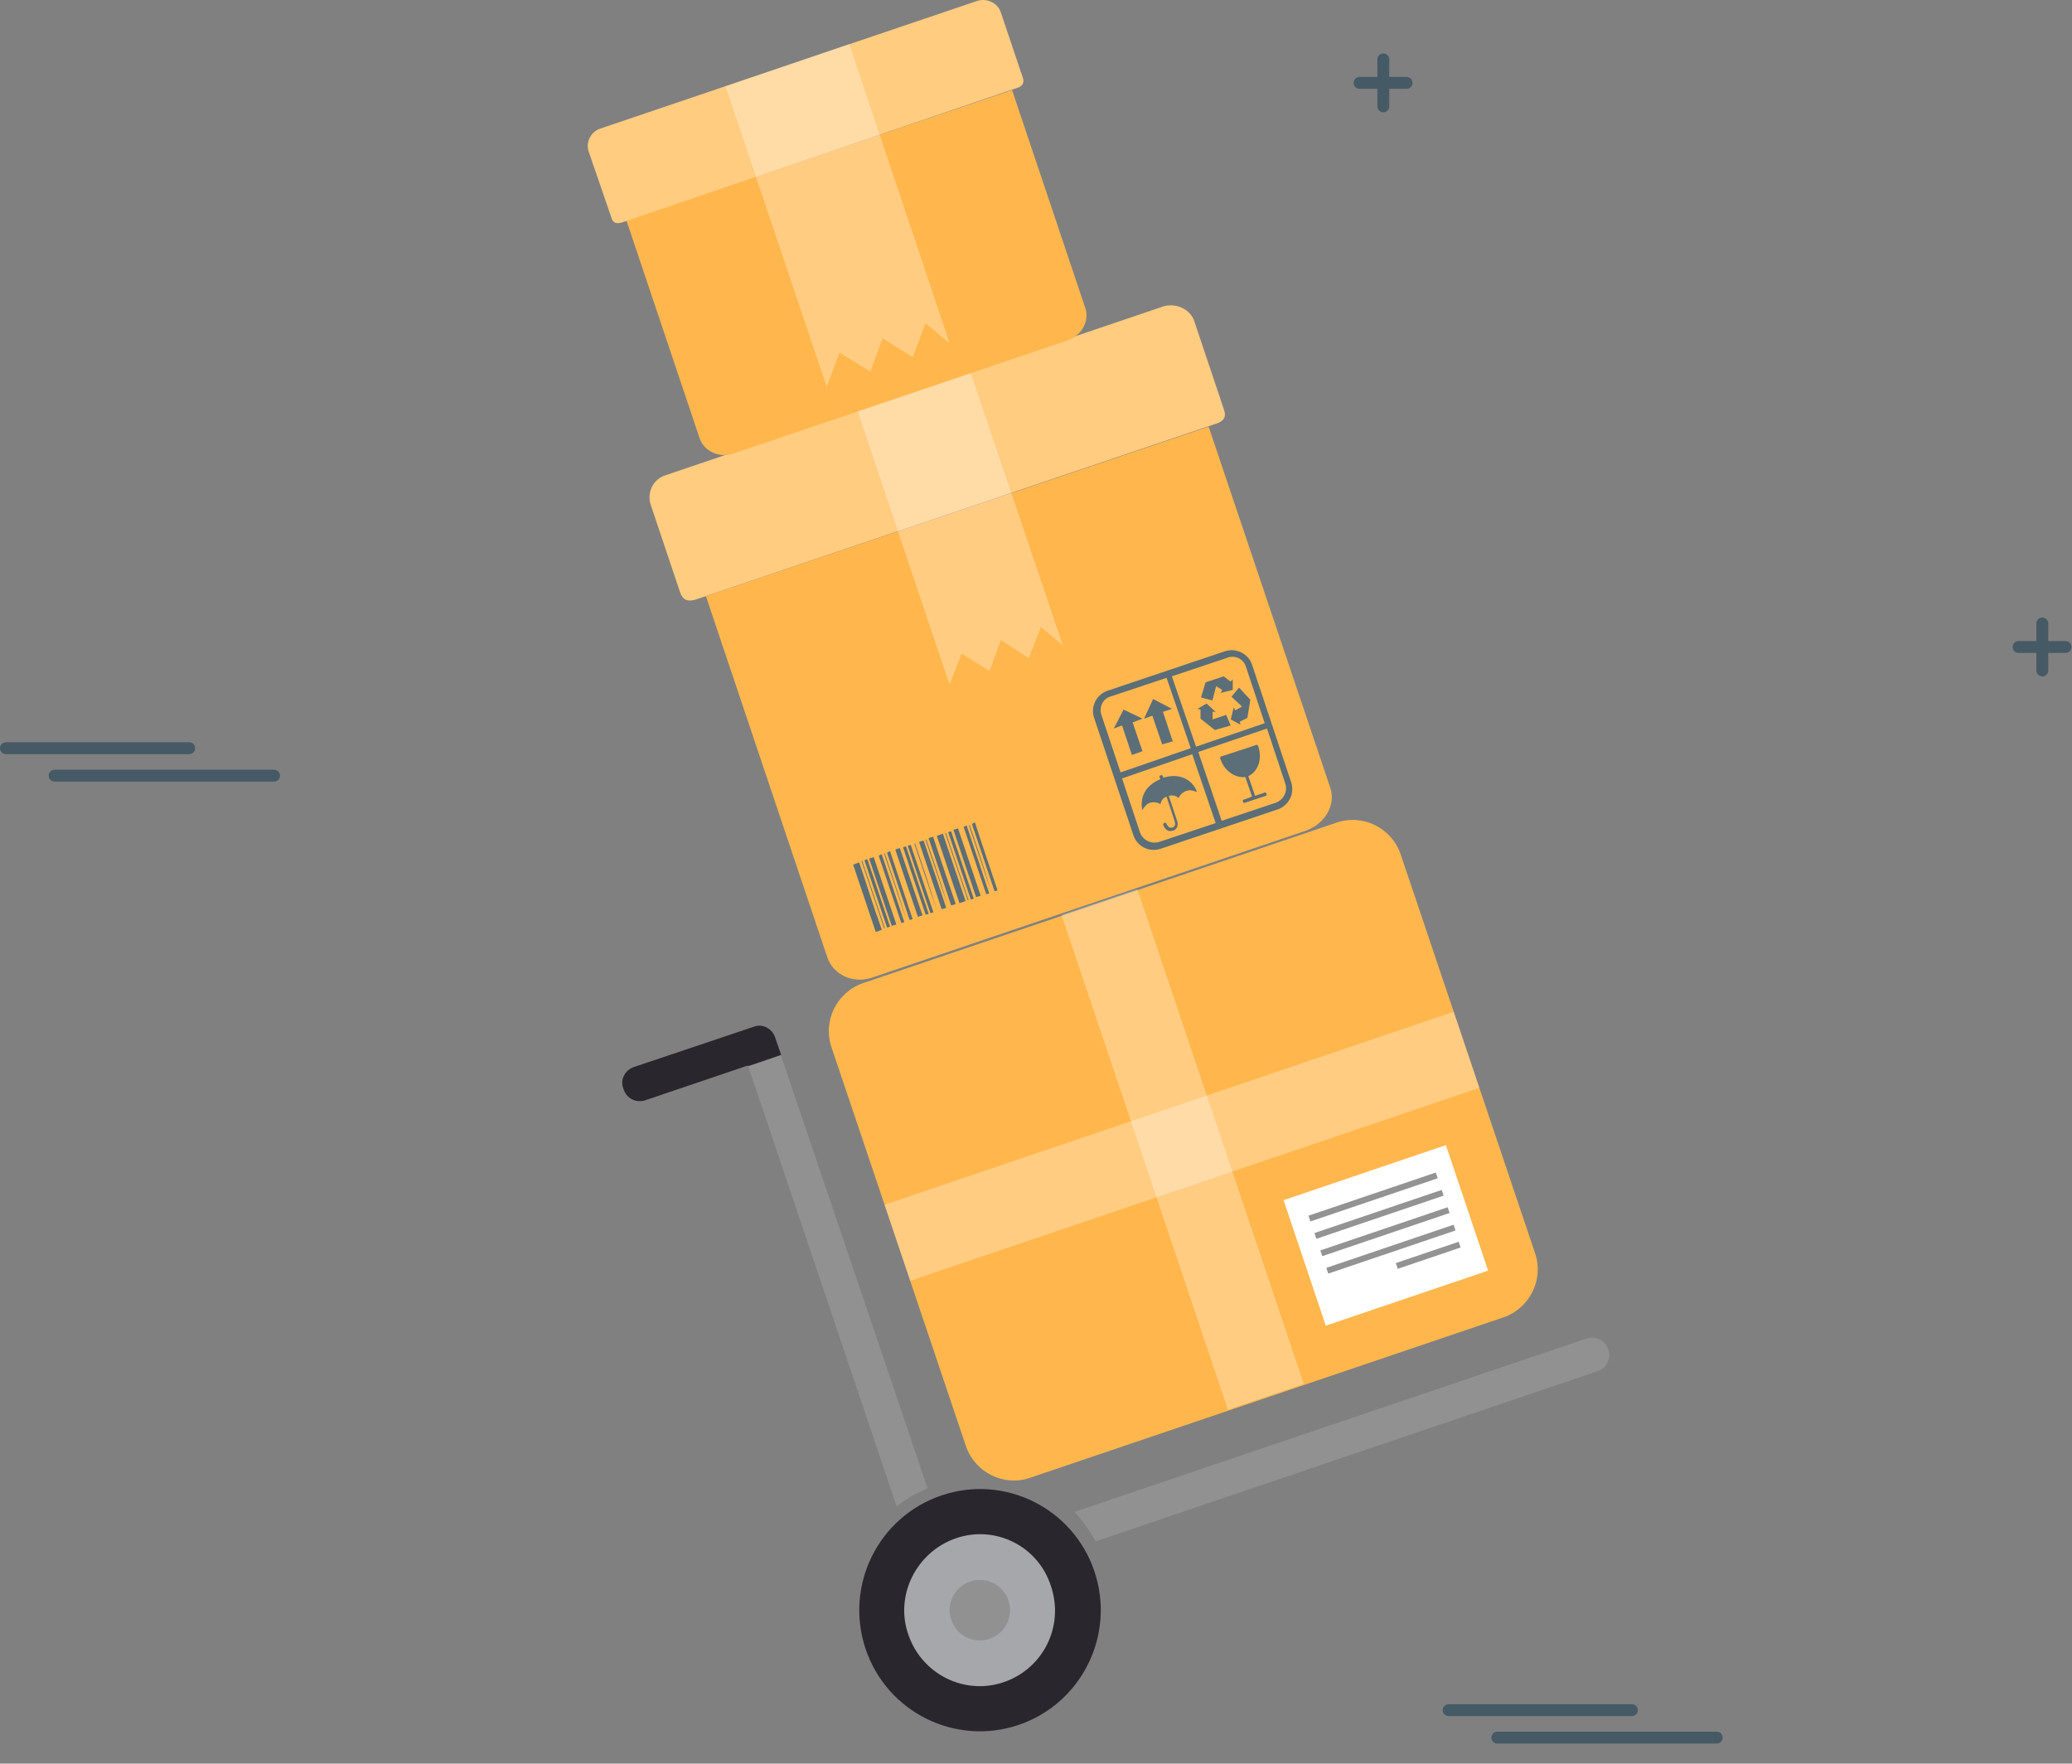 <svg width="349" height="297" viewBox="0 0 349 297" version="1.1" xmlns="http://www.w3.org/2000/svg" xmlns:xlink="http://www.w3.org/1999/xlink">
<rect x="0" y="0" width="349" height="297" fill="#808080" stroke="none"/>
<title>Component</title>
<desc>Created using Figma</desc>
<g id="Canvas" transform="translate(-23742 958)">
<g id="Component">
<g id="icon">
<g id="Group">
<g id="Vector">
<use xlink:href="#path0_stroke" transform="translate(23994.2 -665.374)" fill="#455A64"/>
</g>
<g id="Vector">
<use xlink:href="#path1_stroke" transform="translate(23986 -670)" fill="#455A64"/>
</g>
</g>
<g id="Group">
<g id="Vector">
<use xlink:href="#path2_stroke" transform="translate(23751.2 -827.375)" fill="#455A64"/>
</g>
<g id="Vector">
<use xlink:href="#path3_stroke" transform="translate(23743 -832)" fill="#455A64"/>
</g>
</g>
<g id="Group">
<g id="Vector">
<use xlink:href="#path4_stroke" transform="translate(23975 -948)" fill="#455A64"/>
</g>
<g id="Vector">
<use xlink:href="#path5_stroke" transform="translate(23971 -944.044)" fill="#455A64"/>
</g>
</g>
<g id="Group">
<g id="Vector">
<use xlink:href="#path6_stroke" transform="translate(24086 -853)" fill="#455A64"/>
</g>
<g id="Vector">
<use xlink:href="#path7_stroke" transform="translate(24082 -849.043)" fill="#455A64"/>
</g>
</g>
</g>
<g id="Group">
<g id="Vector">
<use xlink:href="#path8_fill" transform="translate(23851.4 -906.581)" fill="#FFCC80"/>
</g>
<g id="Vector">
<use xlink:href="#path9_fill" transform="translate(23860.9 -886.148)" fill="#FFB74D"/>
</g>
<g id="Vector" opacity="0.3">
<use xlink:href="#path10_fill" transform="translate(23886.3 -895.576)" fill="#FFFFFF"/>
</g>
<g id="Group">
<g id="Group">
<g id="zMsd0o 2">
<g id="Group">
<g id="Vector">
<use xlink:href="#path11_fill" transform="translate(23885.7 -812.766)" fill="#5C6E77"/>
</g>
<g id="Vector">
<use xlink:href="#path12_fill" transform="translate(23898.4 -817.097)" fill="#5C6E77"/>
</g>
<g id="Vector">
<use xlink:href="#path13_fill" transform="translate(23896.8 -816.46)" fill="#5C6E77"/>
</g>
<g id="Vector">
<use xlink:href="#path14_fill" transform="translate(23892.8 -815.186)" fill="#5C6E77"/>
</g>
<g id="Vector">
<use xlink:href="#path15_fill" transform="translate(23888.4 -813.657)" fill="#5C6E77"/>
</g>
<g id="Vector">
<use xlink:href="#path16_fill" transform="translate(23894.1 -815.441)" fill="#5C6E77"/>
</g>
<g id="Vector">
<use xlink:href="#path17_fill" transform="translate(23894.9 -815.696)" fill="#5C6E77"/>
</g>
<g id="Vector">
<use xlink:href="#path18_fill" transform="translate(23891.4 -814.677)" fill="#5C6E77"/>
</g>
<g id="Vector">
<use xlink:href="#path19_fill" transform="translate(23887.6 -813.275)" fill="#5C6E77"/>
</g>
<g id="Vector">
<use xlink:href="#path20_fill" transform="translate(23890 -814.167)" fill="#5C6E77"/>
</g>
<g id="Vector">
<use xlink:href="#path21_fill" transform="translate(23890.9 -814.294)" fill="#5C6E77"/>
</g>
<g id="Vector">
<use xlink:href="#path22_fill" transform="translate(23897.9 -816.588)" fill="#5C6E77"/>
</g>
<g id="Vector">
<use xlink:href="#path23_fill" transform="translate(23887.1 -813.02)" fill="#5C6E77"/>
</g>
<g id="Vector">
<use xlink:href="#path24_fill" transform="translate(23899.8 -817.607)" fill="#5C6E77"/>
</g>
<g id="Vector">
<use xlink:href="#path25_fill" transform="translate(23902.6 -818.499)" fill="#5C6E77"/>
</g>
<g id="Vector">
<use xlink:href="#path26_fill" transform="translate(23905.7 -819.518)" fill="#5C6E77"/>
</g>
<g id="Vector">
<use xlink:href="#path27_fill" transform="translate(23901.7 -817.989)" fill="#5C6E77"/>
</g>
<g id="Vector">
<use xlink:href="#path28_fill" transform="translate(23904.3 -819.008)" fill="#5C6E77"/>
</g>
<g id="Vector">
<use xlink:href="#path29_fill" transform="translate(23905.2 -819.008)" fill="#5C6E77"/>
</g>
<g id="Vector">
<use xlink:href="#path30_fill" transform="translate(23901.2 -817.734)" fill="#5C6E77"/>
</g>
<g id="Vector">
<use xlink:href="#path31_fill" transform="translate(23896 -815.951)" fill="#5C6E77"/>
</g>
</g>
</g>
<g id="Group">
<g id="Vector">
<use xlink:href="#path32_fill" transform="translate(23926.1 -848.501)" fill="#5C6E77"/>
</g>
<g id="Vector">
<use xlink:href="#path33_fill" transform="translate(23929.6 -838.5)" fill="#5C6E77"/>
</g>
<g id="Vector">
<use xlink:href="#path34_fill" transform="translate(23934.7 -840.284)" fill="#5C6E77"/>
</g>
<g id="Group">
<g id="Vector">
<use xlink:href="#path35_fill" transform="translate(23944.3 -844.106)" fill="#5C6E77"/>
</g>
<g id="Vector">
<use xlink:href="#path36_fill" transform="translate(23943.7 -839.52)" fill="#5C6E77"/>
</g>
<g id="Vector">
<use xlink:href="#path37_fill" transform="translate(23949.3 -842.195)" fill="#5C6E77"/>
</g>
</g>
<g id="Vector">
<use xlink:href="#path38_fill" transform="translate(23934.3 -827.469)" fill="#5C6E77"/>
</g>
<g id="Vector">
<use xlink:href="#path39_fill" transform="translate(23947.5 -832.565)" fill="#5C6E77"/>
</g>
</g>
</g>
</g>
<g id="Vector">
<use xlink:href="#path40_fill" transform="translate(23847.5 -942.823)" fill="#FFB74D"/>
</g>
<g id="Vector">
<use xlink:href="#path41_fill" transform="translate(23841 -958)" fill="#FFCC80"/>
</g>
<g id="Vector" opacity="0.3">
<use xlink:href="#path42_fill" transform="translate(23864.2 -950.594)" fill="#FFFFFF"/>
</g>
<g id="Group">
<g id="Vector">
<use xlink:href="#path43_fill" transform="matrix(0.947 -0.321 0.319 0.948 23881.3 -699.624)" fill="#29262D"/>
</g>
<g id="Vector">
<use xlink:href="#path44_fill" transform="translate(23894.3 -699.633)" fill="#A6A7AB"/>
</g>
<g id="Vector">
<use xlink:href="#path45_fill" transform="matrix(0.947 -0.321 0.319 0.948 23900.6 -690.031)" fill="#919191"/>
</g>
</g>
<g id="Vector">
<use xlink:href="#path46_fill" transform="translate(23881.6 -819.919)" fill="#FFB74D"/>
</g>
<g id="Vector" opacity="0.3">
<use xlink:href="#path47_fill" transform="matrix(0.947 -0.321 0.319 0.948 23920.8 -803.923)" fill="#FFFFFF"/>
</g>
<g id="Vector" opacity="0.3">
<use xlink:href="#path48_fill" transform="matrix(0.947 -0.321 0.319 0.948 23891 -755.109)" fill="#FFFFFF"/>
</g>
<g id="Group">
<g id="Vector">
<use xlink:href="#path49_fill" transform="matrix(0.947 -0.321 0.319 0.948 23958.2 -755.886)" fill="#FFFFFF"/>
</g>
<g id="Group">
<g id="Vector">
<use xlink:href="#path50_fill" transform="matrix(0.947 -0.321 0.319 0.948 23962.4 -753.271)" fill="#939393"/>
</g>
<g id="Vector">
<use xlink:href="#path51_fill" transform="matrix(0.947 -0.321 0.319 0.948 23963.4 -750.348)" fill="#939393"/>
</g>
<g id="Vector">
<use xlink:href="#path52_fill" transform="matrix(0.947 -0.321 0.319 0.948 23964.4 -747.425)" fill="#939393"/>
</g>
<g id="Vector">
<use xlink:href="#path53_fill" transform="matrix(0.947 -0.321 0.319 0.948 23965.4 -744.483)" fill="#939393"/>
</g>
<g id="Vector">
<use xlink:href="#path54_fill" transform="matrix(0.947 -0.321 0.319 0.948 23977.1 -745.288)" fill="#939393"/>
</g>
</g>
</g>
<g id="Group">
<g id="Vector">
<use xlink:href="#path55_fill" transform="translate(23846.8 -785.142)" fill="#919191"/>
</g>
<g id="Vector">
<use xlink:href="#path56_fill" transform="translate(23846.8 -785.27)" fill="#29262D"/>
</g>
</g>
<g id="Vector">
<use xlink:href="#path57_fill" transform="translate(23923 -732.73)" fill="#919191"/>
</g>
</g>
</g>
</g>
<defs>
<path id="path0_stroke" d="M -6.09229e-06 -1C -0.552 -1 -1 -0.552 -1 -6.5918e-06C -1 0.552 -0.552 1 -6.09229e-06 1L -6.09229e-06 -1ZM 36.963 1C 37.515 1 37.963 0.552 37.963 -6.5918e-06C 37.963 -0.552 37.515 -1 36.963 -1L 36.963 1ZM -6.09229e-06 1L 36.963 1L 36.963 -1L -6.09229e-06 -1L -6.09229e-06 1Z"/>
<path id="path1_stroke" d="M 1.13443e-05 -1C -0.552 -1 -1 -0.552 -1 -1.14746e-05C -1 0.552 -0.552 1 1.13443e-05 1L 1.13443e-05 -1ZM 30.874 1C 31.426 1 31.874 0.552 31.874 -1.14746e-05C 31.874 -0.552 31.426 -1 30.874 -1L 30.874 1ZM 1.13443e-05 1L 30.874 1L 30.874 -1L 1.13443e-05 -1L 1.13443e-05 1Z"/>
<path id="path2_stroke" d="M 1.23421e-06 -1C -0.552 -1 -1 -0.552 -1 -3.41797e-06C -1 0.552 -0.552 1 1.23421e-06 1L 1.23421e-06 -1ZM 36.963 1C 37.515 1 37.963 0.552 37.963 -3.41797e-06C 37.963 -0.552 37.515 -1 36.963 -1L 36.963 1ZM 1.23421e-06 1L 36.963 1L 36.963 -1L 1.23421e-06 -1L 1.23421e-06 1Z"/>
<path id="path3_stroke" d="M -1.02413e-06 -1C -0.552 -1 -1 -0.552 -1 -1.2207e-06C -1 0.552 -0.552 1 -1.02413e-06 1L -1.02413e-06 -1ZM 30.875 1C 31.427 1 31.875 0.552 31.875 -1.2207e-06C 31.875 -0.552 31.427 -1 30.875 -1L 30.875 1ZM -1.02413e-06 1L 30.875 1L 30.875 -1L -1.02413e-06 -1L -1.02413e-06 1Z"/>
<path id="path4_stroke" d="M 1 5.24843e-06C 1 -0.552 0.552 -1 -6.5918e-06 -1C -0.552 -1 -1 -0.552 -1 5.24843e-06L 1 5.24843e-06ZM -1 7.914C -1 8.466 -0.552 8.914 -6.5918e-06 8.914C 0.552 8.914 1 8.466 1 7.914L -1 7.914ZM -1 5.24843e-06L -1 7.914L 1 7.914L 1 5.24843e-06L -1 5.24843e-06Z"/>
<path id="path5_stroke" d="M 3.15118e-06 -1C -0.552 -1 -1 -0.552 -1 4.02832e-06C -1 0.552 -0.552 1 3.15118e-06 1L 3.15118e-06 -1ZM 7.919 1C 8.471 1 8.919 0.552 8.919 4.02832e-06C 8.919 -0.552 8.471 -1 7.919 -1L 7.919 1ZM 3.15118e-06 1L 7.919 1L 7.919 -1L 3.15118e-06 -1L 3.15118e-06 1Z"/>
<path id="path6_stroke" d="M 1 -6.08818e-06C 1 -0.552 0.552 -1 5.61523e-06 -1C -0.552 -1 -1 -0.552 -1 -6.08818e-06L 1 -6.08818e-06ZM -1 7.914C -1 8.466 -0.552 8.914 5.61523e-06 8.914C 0.552 8.914 1 8.466 1 7.914L -1 7.914ZM -1 -6.08818e-06L -1 7.914L 1 7.914L 1 -6.08818e-06L -1 -6.08818e-06Z"/>
<path id="path7_stroke" d="M -6.51245e-06 -1C -0.552 -1 -1 -0.552 -1 -2.0752e-06C -1 0.552 -0.552 1 -6.51245e-06 1L -6.51245e-06 -1ZM 7.918 1C 8.47 1 8.918 0.552 8.918 -2.0752e-06C 8.918 -0.552 8.47 -1 7.918 -1L 7.918 1ZM -6.51245e-06 1L 7.918 1L 7.918 -1L -6.51245e-06 -1L -6.51245e-06 1Z"/>
<path id="path8_fill" d="M 91.782 2.724L 96.741 17.503C 97.25 18.904 96.614 19.541 95.47 19.923L 7.611 49.608C 6.467 49.862 5.704 49.735 5.195 48.461L 0.237 33.683C -0.526 31.517 0.618 29.224 2.779 28.587L 86.569 0.176C 88.731 -0.461 91.147 0.686 91.782 2.724Z"/>
<path id="path9_fill" d="M 84.68 -1.94399e-06L 105.151 60.77C 106.168 63.7 104.261 66.886 101.082 68.032L 28.099 92.748C 24.921 93.895 21.488 92.366 20.471 89.436L -9.70055e-07 28.538L 84.68 -1.94399e-06Z"/>
<path id="path10_fill" d="M 19.072 9.71993e-07L 34.711 46.247L 31.024 43.189L 28.989 48.412L 24.285 45.355L 22.378 50.578L 17.673 47.648L 15.639 52.871L -9.70055e-07 6.37L 19.072 9.71993e-07Z"/>
<path id="path11_fill" fill-rule="evenodd" d="M 4.832 11.339C 4.45 11.466 4.196 11.594 3.814 11.721C 2.543 7.899 1.271 4.204 -9.70055e-07 0.382C 0.381 0.255 0.636 0.127 1.017 -3.88797e-06C 2.289 3.695 3.433 7.517 4.832 11.339Z"/>
<path id="path12_fill" fill-rule="evenodd" d="M 4.577 11.339C 4.323 11.466 4.069 11.466 3.814 11.594C 2.543 7.771 1.271 4.077 -9.70055e-07 0.255C 0.254 0.127 0.509 0.127 0.763 3.88797e-06C 2.034 3.822 3.306 7.644 4.577 11.339Z"/>
<path id="path13_fill" fill-rule="evenodd" d="M 4.577 11.339C 4.323 11.466 4.069 11.466 3.814 11.594C 2.543 7.771 1.271 4.077 0 0.255C 0.254 0.127 0.509 0.127 0.763 3.88797e-06C 2.034 3.695 3.306 7.517 4.577 11.339Z"/>
<path id="path14_fill" fill-rule="evenodd" d="M 1.94011e-06 0.255C 0.254 0.127 0.509 0.127 0.763 3.88797e-06C 2.034 3.822 3.306 7.517 4.577 11.339C 4.323 11.466 4.069 11.466 3.814 11.594C 2.543 7.899 1.271 4.077 1.94011e-06 0.255Z"/>
<path id="path15_fill" fill-rule="evenodd" d="M 1.94011e-06 0.255C 0.254 0.127 0.509 0.127 0.763 0C 2.034 3.822 3.306 7.517 4.577 11.339C 4.323 11.466 4.069 11.466 3.814 11.594C 2.543 7.771 1.271 4.077 1.94011e-06 0.255Z"/>
<path id="path16_fill" fill-rule="evenodd" d="M 1.94011e-06 0.127C 0.127 0.127 0.254 -1.94399e-06 0.509 -1.94399e-06C 1.78 3.822 3.052 7.517 4.323 11.339C 4.196 11.339 4.069 11.466 3.814 11.466C 2.543 7.771 1.271 3.949 1.94011e-06 0.127Z"/>
<path id="path17_fill" fill-rule="evenodd" d="M 0 0.127C 0.127 0.127 0.254 1.94399e-06 0.509 1.94399e-06C 1.78 3.822 3.052 7.517 4.323 11.339C 4.196 11.339 4.069 11.466 3.814 11.466C 2.543 7.771 1.271 3.949 0 0.127Z"/>
<path id="path18_fill" fill-rule="evenodd" d="M 4.323 11.466C 4.196 11.466 4.069 11.594 3.814 11.594C 2.543 7.771 1.271 4.077 -9.70055e-07 0.255C 0.127 0.255 0.254 0.127 0.509 -3.88797e-06C 1.78 3.822 3.052 7.644 4.323 11.466Z"/>
<path id="path19_fill" fill-rule="evenodd" d="M -9.70055e-07 0.127C 0.127 0.127 0.254 3.88797e-06 0.509 3.88797e-06C 1.78 3.822 3.052 7.517 4.323 11.339C 4.196 11.339 4.069 11.466 3.814 11.466C 2.543 7.771 1.271 3.949 -9.70055e-07 0.127Z"/>
<path id="path20_fill" fill-rule="evenodd" d="M 4.323 11.466C 4.196 11.466 4.069 11.594 3.814 11.594C 2.543 7.771 1.271 4.077 9.70055e-07 0.255C 0.127 0.255 0.254 0.127 0.509 -1.94399e-06C 1.78 3.822 3.052 7.644 4.323 11.466Z"/>
<path id="path21_fill" fill-rule="evenodd" d="M 3.814 11.339C 2.543 7.517 1.271 3.822 1.94011e-06 0L 0.127 0C 1.399 3.822 2.67 7.517 3.814 11.339C 3.942 11.339 3.942 11.339 3.814 11.339Z"/>
<path id="path22_fill" fill-rule="evenodd" d="M 3.814 11.339C 2.543 7.517 1.271 3.822 1.94011e-06 -3.88797e-06L 0.127 -3.88797e-06C 1.399 3.695 2.67 7.517 3.814 11.339C 3.942 11.339 3.942 11.339 3.814 11.339Z"/>
<path id="path23_fill" fill-rule="evenodd" d="M 3.942 11.339L 0.127 0L 1.94011e-06 0L 3.814 11.339L 3.942 11.339Z"/>
<path id="path24_fill" fill-rule="evenodd" d="M 4.832 11.339C 4.45 11.466 4.196 11.594 3.814 11.721C 2.543 7.899 1.271 4.204 1.94011e-06 0.382C 0.381 0.255 0.636 0.127 1.017 1.94399e-06C 2.289 3.822 3.56 7.517 4.832 11.339Z"/>
<path id="path25_fill" fill-rule="evenodd" d="M -1.94011e-06 0.255C 0.254 0.127 0.509 0.127 0.763 -3.88797e-06C 2.034 3.822 3.306 7.517 4.577 11.339C 4.323 11.466 4.069 11.466 3.814 11.594C 2.543 7.899 1.271 4.077 -1.94011e-06 0.255Z"/>
<path id="path26_fill" fill-rule="evenodd" d="M 4.323 11.466C 4.196 11.466 4.069 11.594 3.814 11.594C 2.543 7.771 1.271 4.077 0 0.255C 0.127 0.255 0.254 0.127 0.509 1.94399e-06C 1.78 3.949 3.052 7.644 4.323 11.466Z"/>
<path id="path27_fill" fill-rule="evenodd" d="M 1.94011e-06 0.127C 0.127 0.127 0.254 -1.94399e-06 0.509 -1.94399e-06C 1.78 3.822 3.052 7.517 4.323 11.339C 4.196 11.339 4.069 11.466 3.814 11.466C 2.543 7.644 1.271 3.949 1.94011e-06 0.127Z"/>
<path id="path28_fill" fill-rule="evenodd" d="M 4.323 11.466C 4.196 11.466 4.069 11.594 3.814 11.594C 2.543 7.771 1.271 4.077 1.94011e-06 0.255C 0.127 0.255 0.254 0.127 0.509 3.88797e-06C 1.78 3.822 3.052 7.644 4.323 11.466Z"/>
<path id="path29_fill" fill-rule="evenodd" d="M 3.814 11.339C 2.543 7.517 1.271 3.822 -1.94011e-06 3.88797e-06L 0.127 3.88797e-06C 1.399 3.695 2.67 7.517 3.814 11.339C 3.942 11.211 3.814 11.339 3.814 11.339Z"/>
<path id="path30_fill" fill-rule="evenodd" d="M 3.942 11.339L 0.127 3.88797e-06L 0 3.88797e-06L 3.814 11.339L 3.942 11.339Z"/>
<path id="path31_fill" fill-rule="evenodd" d="M 3.814 11.339C 2.543 7.517 1.271 3.822 1.94011e-06 -3.88797e-06L 0.127 -3.88797e-06C 1.399 3.695 2.67 7.517 3.814 11.339C 3.942 11.339 3.814 11.339 3.814 11.339Z"/>
<path id="path32_fill" d="M 22.186 0.191L 2.478 6.816C 0.571 7.452 -0.447 9.491 0.189 11.402L 6.801 31.149C 7.437 33.06 9.471 34.079 11.378 33.442L 31.086 26.817C 32.993 26.18 34.01 24.142 33.375 22.231L 26.763 2.356C 26.127 0.573 24.093 -0.446 22.186 0.191ZM 25.746 2.739L 28.924 12.294L 17.354 16.243L 13.285 4.395L 22.44 1.337C 23.839 0.7 25.364 1.465 25.746 2.739ZM 2.859 7.835L 12.395 4.65L 16.464 16.498L 4.639 20.575L 1.461 11.02C 0.952 9.746 1.588 8.217 2.859 7.835ZM 7.945 30.767L 4.894 21.594L 16.718 17.517L 20.66 29.111L 11.124 32.296C 9.852 32.678 8.454 32.041 7.945 30.767ZM 30.832 25.671L 21.677 28.729L 17.735 17.135L 29.306 13.186L 32.357 22.358C 32.866 23.76 32.103 25.161 30.832 25.671Z"/>
<path id="path33_fill" d="M 4.832 1.529L 1.653 0L 3.88022e-06 3.185L 1.399 2.675L 3.052 7.644L 4.832 7.007L 3.179 2.166L 4.832 1.529Z"/>
<path id="path34_fill" d="M 4.704 1.656L 1.526 -1.94399e-06L 3.88022e-06 3.312L 1.399 2.803L 3.052 7.644L 4.832 7.134L 3.179 2.166L 4.704 1.656Z"/>
<path id="path35_fill" fill-rule="evenodd" d="M 4.959 0.892L 3.814 -1.94399e-06L 0.763 1.019L 1.94011e-06 3.567L 1.907 4.077L 2.543 1.656L 3.56 2.293L 3.306 2.803L 5.34 2.293L 5.34 0.51L 4.959 0.892Z"/>
<path id="path36_fill" fill-rule="evenodd" d="M 0.509 1.019L 0.509 2.548L 2.924 4.459L 5.594 3.695L 4.832 1.911L 2.543 2.675L 2.543 1.401L 3.052 1.401L 1.526 -3.88797e-06L 1.94011e-06 0.892L 0.509 1.019Z"/>
<path id="path37_fill" fill-rule="evenodd" d="M 1.526 5.733L 2.797 5.096L 3.306 2.038L 1.399 -1.94399e-06L 0.127 1.529L 1.907 3.185L 0.763 3.822L 0.509 3.312L 3.88022e-06 5.351L 1.653 6.243L 1.526 5.733Z"/>
<path id="path38_fill" d="M 3.673 0.435L 3.546 0.18C 3.546 0.053 3.292 -0.075 3.165 0.053C 3.037 0.053 2.91 0.308 3.037 0.435L 3.165 0.69C -0.904 2.346 0.113 5.913 0.113 5.913C 0.367 5.404 0.876 4.894 1.13 4.767C 2.275 4.257 3.165 4.894 3.165 4.894C 3.292 4.13 3.8 3.747 4.182 3.62L 5.58 7.824C 5.58 7.952 5.835 8.589 5.199 8.843L 5.072 8.843C 4.563 8.971 4.309 8.461 4.182 8.206C 4.182 8.079 3.927 7.952 3.8 8.079C 3.673 8.079 3.546 8.334 3.673 8.461C 3.927 9.226 4.563 9.608 5.199 9.353L 5.326 9.353C 5.962 9.098 6.216 8.461 5.962 7.697L 4.563 3.493C 4.945 3.365 5.707 3.365 6.216 3.875C 6.216 3.875 6.598 2.856 7.742 2.601C 8.123 2.473 8.759 2.601 9.268 2.856C 9.395 2.728 7.996 -0.839 3.673 0.435Z"/>
<path id="path39_fill" d="M 6.41 0.18C 6.41 0.053 6.156 -0.075 6.029 0.053L 0.18 1.964C 0.053 1.964 -0.074 2.219 0.053 2.346C 0.688 4.384 2.596 5.658 4.249 5.404L 5.393 8.716L 3.994 9.226C 3.867 9.226 3.74 9.48 3.867 9.608C 3.867 9.735 4.121 9.863 4.249 9.735L 7.681 8.589C 7.809 8.589 7.936 8.334 7.809 8.206C 7.809 8.079 7.554 7.952 7.427 8.079L 5.901 8.589L 4.757 5.276C 6.41 4.512 7.173 2.346 6.41 0.18Z"/>
<path id="path40_fill" d="M 64.972 -4.85997e-07L 77.305 36.691C 78.068 38.857 76.67 41.405 74.254 42.17L 18.182 61.153C 15.766 62.044 13.096 60.898 12.333 58.605L -1.21257e-07 21.913L 64.972 -4.85997e-07Z"/>
<path id="path41_fill" d="M 69.566 2.055L 73.253 13.011C 73.635 14.031 73.126 14.54 72.363 14.795L 5.738 37.472C 4.848 37.727 4.212 37.6 3.958 36.581L 0.144 25.497C -0.365 23.968 0.525 22.184 2.051 21.675L 65.624 0.144C 67.277 -0.366 69.057 0.526 69.566 2.055Z"/>
<path id="path42_fill" d="M 20.852 2.42998e-07L 37.763 50.451L 33.694 47.011L 31.532 52.744L 26.447 49.559L 24.412 55.165L 19.199 51.98L 17.038 57.713L 9.70055e-07 7.134L 20.852 2.42998e-07Z"/>
<path id="path43_fill" d="M 20.348 40.76C 31.585 40.76 40.695 31.636 40.695 20.38C 40.695 9.124 31.585 -7.77436e-06 20.348 -7.77436e-06C 9.11 -7.77436e-06 0 9.124 0 20.38C 0 31.636 9.11 40.76 20.348 40.76Z"/>
<path id="path44_fill" d="M 16.828 24.901C 10.217 27.194 2.969 23.627 0.681 16.875C -1.608 10.25 2.079 2.988 8.691 0.695C 15.303 -1.599 22.55 1.969 24.711 8.721C 27 15.473 23.44 22.608 16.828 24.901Z"/>
<path id="path45_fill" d="M 5.087 10.19C 7.896 10.19 10.174 7.909 10.174 5.095C 10.174 2.281 7.896 -7.77436e-06 5.087 -7.77436e-06C 2.277 -7.77436e-06 0 2.281 0 5.095C 0 7.909 2.277 10.19 5.087 10.19Z"/>
<path id="path46_fill" d="M 118.959 72.95C 120.485 77.409 118.069 82.25 113.619 83.779L 33.898 110.788C 29.447 112.317 24.616 109.896 23.09 105.437L 0.458 38.297C -1.068 33.838 1.348 28.997 5.798 27.468L 85.519 0.459C 89.969 -1.07 94.801 1.351 96.327 5.81L 118.959 72.95Z"/>
<path id="path47_fill" d="M 13.48 0L 1.94051e-06 0L 1.94051e-06 87.889L 13.48 87.889L 13.48 0Z"/>
<path id="path48_fill" d="M 101.23 3.88718e-06L 0 3.88718e-06L 0 13.502L 101.23 13.502L 101.23 3.88718e-06Z"/>
<path id="path49_fill" d="M 28.868 7.77436e-06L -3.88101e-06 7.77436e-06L -3.88101e-06 22.291L 28.868 22.291L 28.868 7.77436e-06Z"/>
<path id="path50_fill" d="M 22.637 -7.77436e-06L 0 -7.77436e-06L 0 1.019L 22.637 1.019L 22.637 -7.77436e-06Z"/>
<path id="path51_fill" d="M 22.637 -3.88718e-06L 3.88101e-06 -3.88718e-06L 3.88101e-06 1.019L 22.637 1.019L 22.637 -3.88718e-06Z"/>
<path id="path52_fill" d="M 22.637 0L -1.94051e-06 0L -1.94051e-06 1.019L 22.637 1.019L 22.637 0Z"/>
<path id="path53_fill" d="M 22.637 3.88718e-06L 3.88101e-06 3.88718e-06L 3.88101e-06 1.019L 22.637 1.019L 22.637 3.88718e-06Z"/>
<path id="path54_fill" d="M 11.191 7.77436e-06L 3.88101e-06 7.77436e-06L 3.88101e-06 1.019L 11.191 1.019L 11.191 7.77436e-06Z"/>
<path id="path55_fill" d="M 25.764 1.992C 25.256 0.463 23.603 -0.429 22.077 0.208L 1.988 6.96C 0.462 7.47 -0.428 9.126 0.208 10.655C 0.716 12.184 2.369 13.075 3.895 12.438L 21.187 6.578L 46.235 80.853C 47.761 79.579 49.541 78.56 51.448 77.795L 25.764 1.992Z"/>
<path id="path56_fill" d="M 3.895 12.566L 21.187 6.705L 21.187 6.833L 26.781 4.922L 25.764 1.992C 25.256 0.463 23.603 -0.429 22.077 0.208L 1.988 6.96C 0.462 7.47 -0.428 9.126 0.208 10.655C 0.716 12.311 2.369 13.075 3.895 12.566Z"/>
<path id="path57_fill" d="M 86.206 0.157L 3.88022e-06 29.332C 1.399 30.861 2.543 32.517 3.56 34.301L 88.113 5.635C 89.639 5.126 90.401 3.47 89.893 1.941C 89.384 0.412 87.731 -0.352 86.206 0.157Z"/>
</defs>
</svg>
